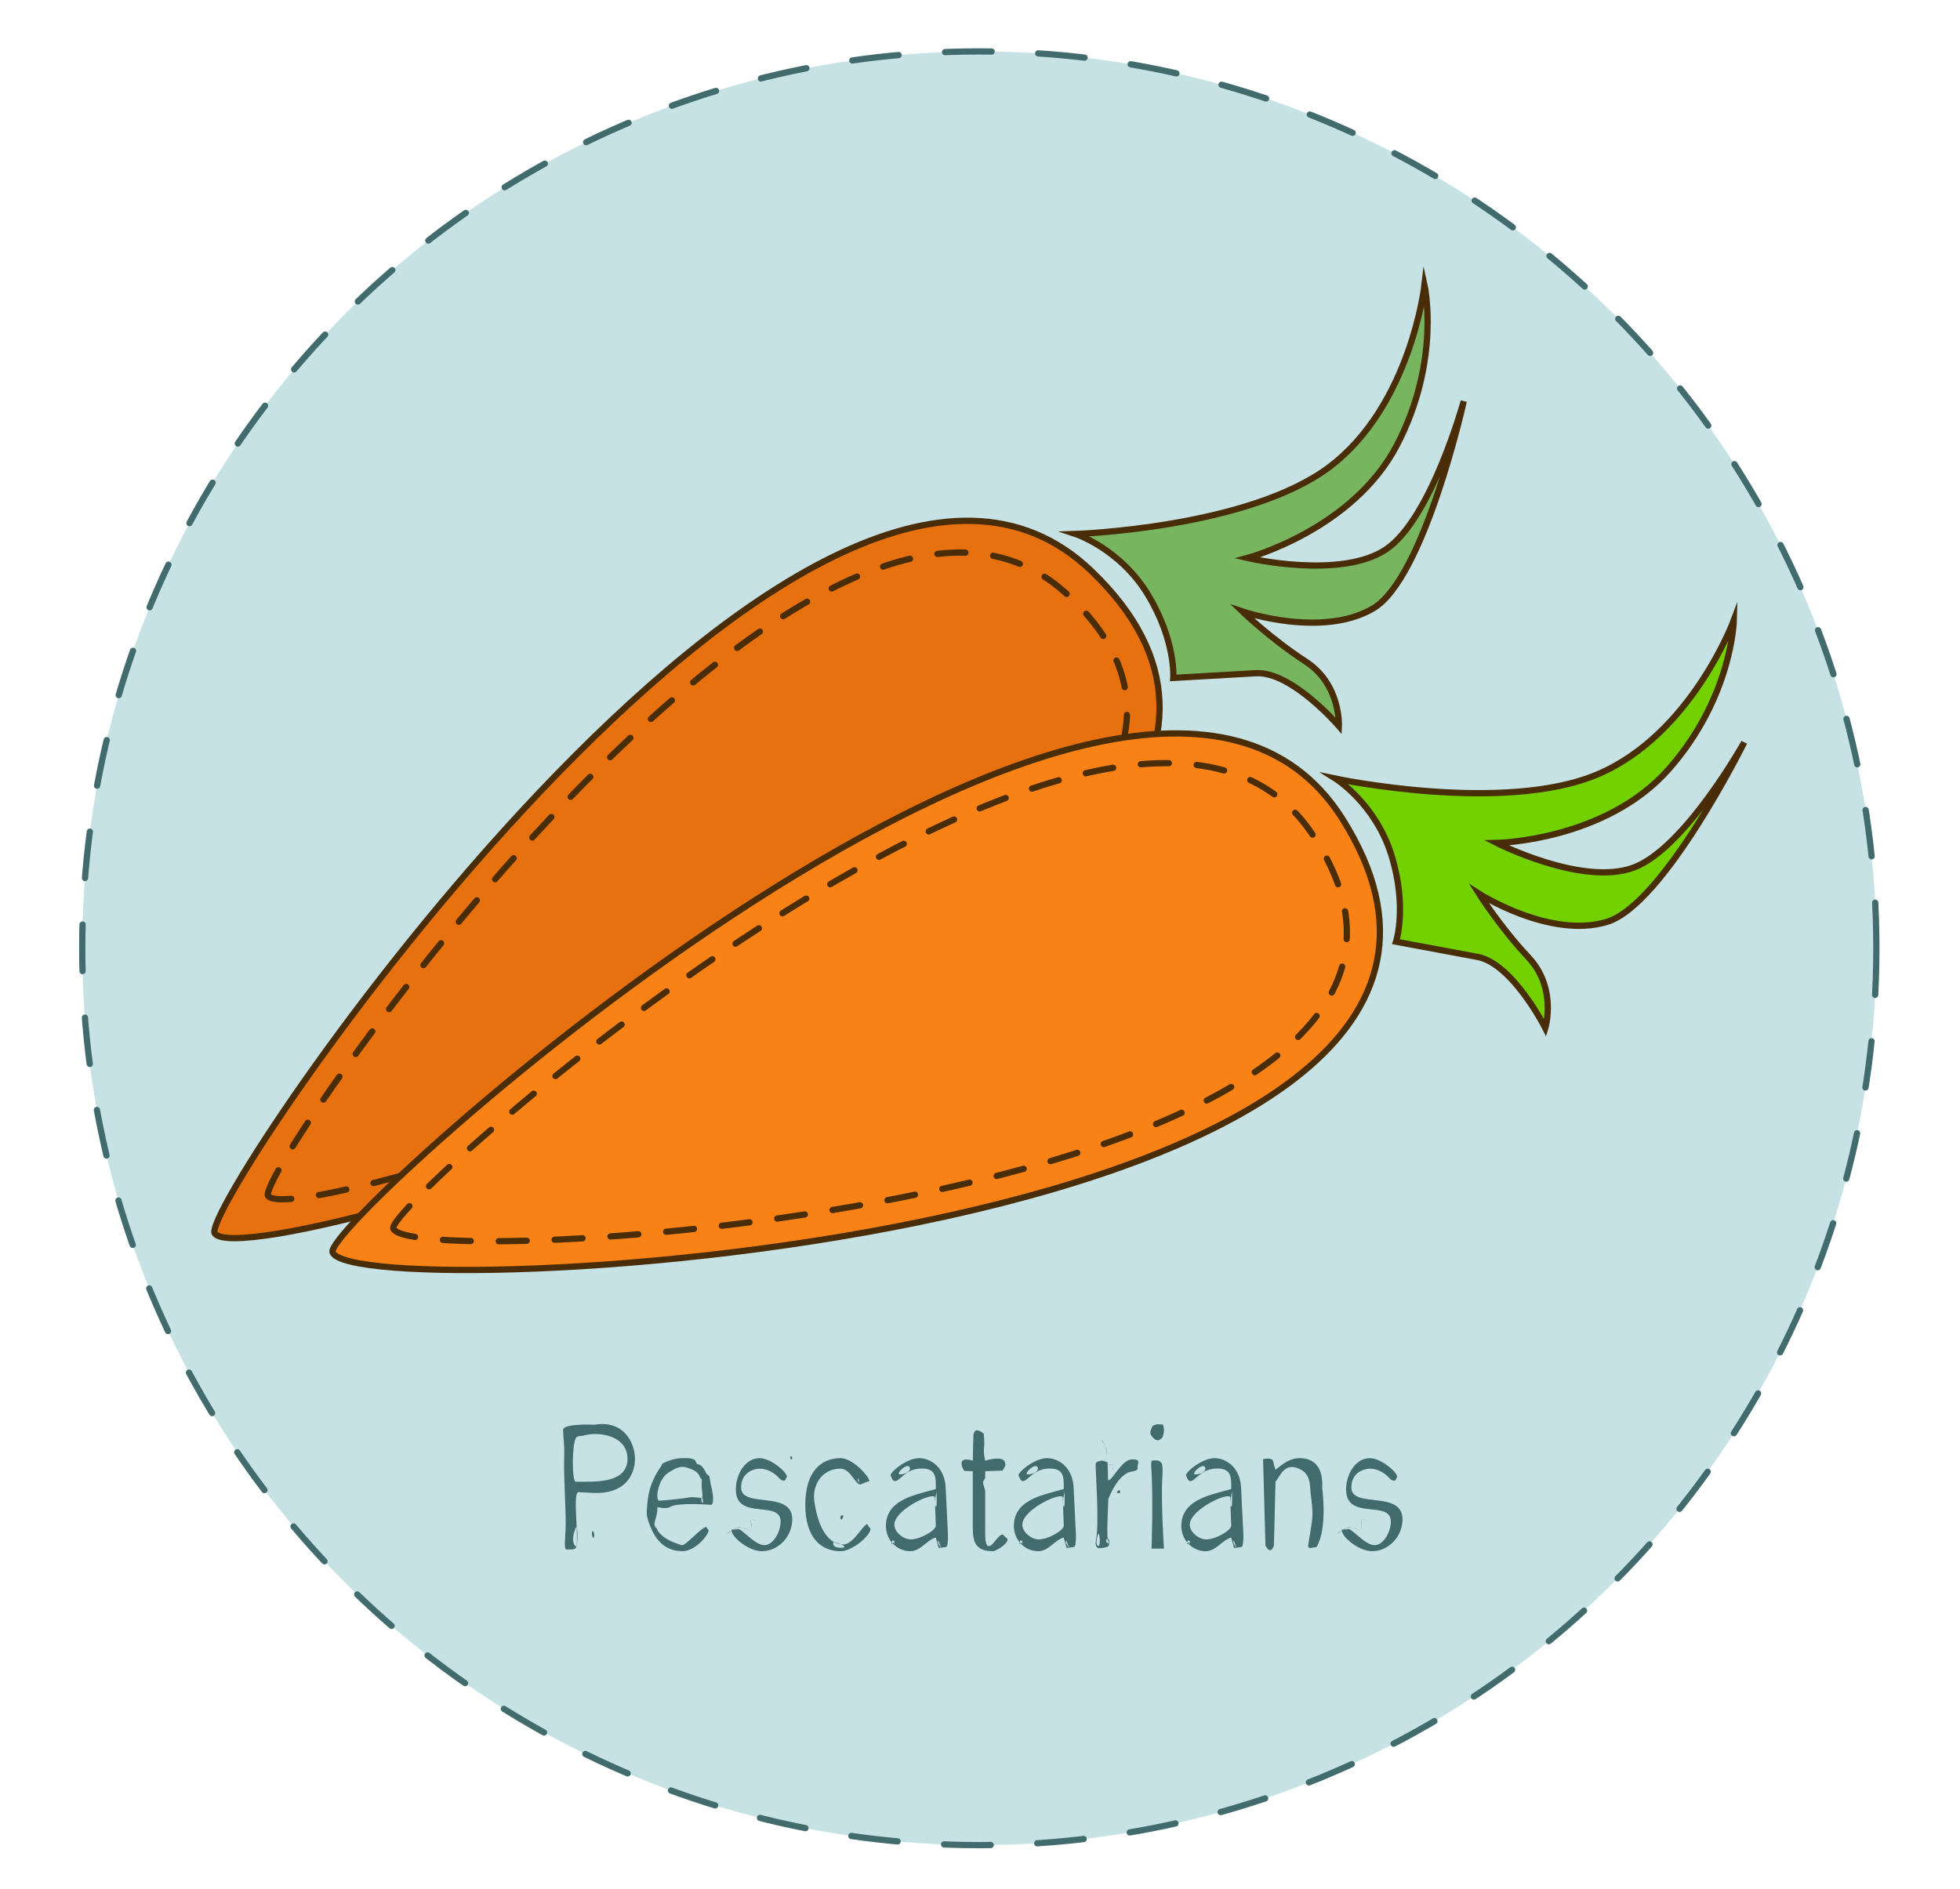<?xml version="1.0" encoding="utf-8"?>
<!-- Generator: Adobe Illustrator 16.0.0, SVG Export Plug-In . SVG Version: 6.00 Build 0)  -->
<!DOCTYPE svg PUBLIC "-//W3C//DTD SVG 1.1//EN" "http://www.w3.org/Graphics/SVG/1.1/DTD/svg11.dtd">
<svg version="1.1" id="Layer_1" xmlns="http://www.w3.org/2000/svg" xmlns:xlink="http://www.w3.org/1999/xlink" x="0px" y="0px"
	 width="235px" height="226.5px" viewBox="0 0 235 226.5" enable-background="new 0 0 235 226.5" xml:space="preserve">
<circle fill="#C7E2E5" stroke="#416B6D" stroke-width="0.75" stroke-linecap="round" stroke-miterlimit="10" stroke-dasharray="5.586" cx="117.416" cy="113.724" r="107.556"/>
<g>
	<path fill="#416B6D" d="M68.95,185.722c-0.306,0.153-0.917,0.096-0.917,0.096c-0.516,0.153-0.229-1.166-0.21-2.961
		c0.019-2.388-0.268-5.77-0.172-8.463c0.038-1.089-0.134-2.159-0.134-2.904c0-0.822,3.745-0.63,3.745-0.63
		c3.648-0.611,4.871,2.35,4.871,4.069c0,1.815-1.07,4.318-5.12,4.107l-1.7-0.095C68.587,179.322,69.6,185.397,68.95,185.722z
		 M69.026,177.698h1.013c2.044,0,5.196-0.076,5.196-2.751c0-2.827-3.516-3.343-5.407-2.751c0,0-0.649-0.019-0.783,0.249
		C68.549,173.419,68.568,177.603,69.026,177.698z M69.007,183.258c0,0-0.249,0.668-0.287,1.089c-0.058,0.63,0.134,1.032,0.325,1.089
		C69.294,185.512,69.332,182.646,69.007,183.258z"/>
	<path fill="#416B6D" d="M71.261,184.079c0,0.115-0.038,0.21-0.076,0.306c-0.115,0.268-0.363-0.707-0.096-0.783
		C71.166,183.735,71.261,183.888,71.261,184.079z M80.355,180.717c0.898-0.573,4.91-0.248,4.91-0.248
		c0.306-0.058,0.325-1.089-0.019-2.312c-0.058-0.172-0.134-0.956-0.21-1.108c-0.153-0.287-0.191-0.057-0.344-0.344
		c-0.287-0.554-0.535-1.051-1.051-1.108c-0.153-0.019-0.268-0.478-0.344-0.516c-0.458-0.248-0.86-0.21-1.471-0.21
		c-0.764,0-1.566,0.249-2.14,0.516c-0.458,0.21-0.267,0.21-0.344,0.325c-0.688,1.05-1.547,2.273-1.738,4.737
		c-0.039,0.554-0.115,1.089,0,1.528c0.783,2.809,2.197,4.05,4.222,4.05c1.815,0,3.649-2.655,3-2.636l-0.115-0.249
		c-0.497-0.153-2.541,2.35-2.999,2.159c-0.42-0.172-1.892-0.497-2.751-1.585c-0.172-0.21-0.058-0.229-0.268-0.458
		c-0.573-0.592,0.134-0.994,0.134-2.522C78.827,180.736,79.858,181.022,80.355,180.717z M82.686,179.571
		c-1.375,0.248-3.63,0.401-3.63,0.401c-0.516,0.02-0.229-2.617,1.166-3.419c0.439-0.249,1.146-0.764,1.872-0.611
		c0.592,0.134,1.624,0.458,1.815,1.185c0.057,0.21,0.268,0.076,0.229,0.592c-0.077,0.955,0.248,1.872,0,1.948
		C84.138,179.666,83.125,179.494,82.686,179.571z M84.176,180.182c-0.229-0.344,0.076-0.841,0.076-0.841
		C84.099,179.265,84.462,180.603,84.176,180.182z"/>
	<path fill="#416B6D" d="M90.595,182.322c0.019,0.057-0.249-0.096-0.401-0.096c-0.42,0.057,0.134,0.822-0.172,1.089
		c-0.401,0.363-0.821-0.21-1.395-0.134c-0.745,0.077-1.853,1.07-1.299,0.688c0.401-0.306,0.688-0.592,1.223-0.707
		c0.554-0.095,1.07,0.554,1.471,0.153c0.268-0.287-0.268-1.012,0.153-1.07C90.346,182.226,90.595,182.322,90.595,182.322z
		 M94.282,177.24c0.478-0.344-1.739-2.369-3.209-2.369c-1.738,0-2.847,1.949-2.847,3.764c0,3.782,5.368,1.184,5.368,3.84
		c0,1.204-0.859,2.827-1.948,2.827c-1.261,0-2.904-2.292-3.286-1.891l-0.611,0.019c-0.287,0.668,1.892,2.598,3.592,2.598
		c1.987,0,3.648-1.757,3.648-3.821c0-3.553-6.132-1.242-6.132-3.821c0-1.643,1.299-2.254,2.273-2.254
		c0.936,0,1.834,0.592,2.369,1.223c0.115,0.134,0.668,0.42,0.726-0.019L94.282,177.24z"/>
	<path fill="#416B6D" d="M94.912,175.024c-0.153,0.019-0.229-0.363-0.076-0.382C94.988,174.623,95.065,175.005,94.912,175.024z
		 M104.082,177.66c0.764,0.21-1.566-2.789-3.305-2.789c-2.35,0-4.222,1.624-4.222,5.578c0,3.955,1.872,5.579,4.222,5.579
		c1.701,0,4.318-2.617,3.401-2.885l-0.134-0.306c-0.344-0.42-1.605,2.331-2.885,2.388c-2.292,0-3.229-2.942-3.534-5.273
		c-0.229-1.776,0.859-3.821,3.152-3.821c1.185-0.038,1.853,2.063,2.407,1.892L104.082,177.66z M99.994,185.378
		c-0.229-0.344,0-0.458,0-0.458C102.668,185.722,100.28,185.799,99.994,185.378z M100.758,181.939
		c-0.019,0.096,0.019,0.21,0.077,0.268c0.134,0.134,0.401-0.497,0.191-0.497C100.892,181.71,100.777,181.806,100.758,181.939z
		 M102.936,177.698c-0.229-0.344,0-0.458,0-0.458C102.783,177.164,103.222,178.119,102.936,177.698z"/>
	<path fill="#416B6D" d="M112.544,185.646l-0.344-1.261c-1.089,0.306-1.815,1.643-3.057,1.643c-1.624,0-2.923-1.356-2.923-3.019
		c0-3.018,3.171-3.668,5.502-4.298l0.478-0.134v-0.592c0-1.204-0.287-2.006-2.044-1.853c-1.968,0.172-2.503,2.063-3.152,1.318
		l-0.172-0.401c-0.458-0.229,1.757-2.178,3.362-2.178c1.433,0,3.095,1.146,3.19,3.553l0.229,4.7c0.019,0.268,0.172,2.388-0.21,2.407
		L112.544,185.646z M107.081,185.034c0.114-0.267,0.152,0.611,0.152-0.229l-0.229-0.077
		C106.737,185.493,107.081,185.034,107.081,185.034z M112.105,179.666c0.134-0.955-4.872,1.299-4.872,3.19
		c0,0.879,1.07,1.758,1.968,1.758c1.185,0,3.152-1.166,3-1.72l-0.115-3.095L112.105,179.666z M107.883,176.82
		c0.688,0.019,1.49-0.478,1.146-0.917S107.329,176.801,107.883,176.82z M112.354,178.654c0,0-0.42,1.643-0.191,1.987
		C112.449,181.061,112.201,178.577,112.354,178.654z M112.544,184.729c0,0-0.21,0.115,0,0.459
		C113.251,186.372,112.392,184.652,112.544,184.729z"/>
	<path fill="#416B6D" d="M115.372,175.215c0.287-0.382,1.261-0.038,1.261-0.038l0.077-3.152c0,0,0.096-0.344,0.229-0.439
		c0.306-0.229,0.994,0.325,0.994,0.325s0.153,0.878,0.038,1.891c-0.057,0.573,0.153,1.375,0.153,1.375s2.121-0.688,2.369,0.191
		c0.038,0.134,0.057,0.382,0.057,0.382l-0.344,0.611l-2.083,0.076c0,0,0,0.458,0,0.764c0,0.172-0.268,0.401-0.268,0.592
		c0,0.134,0.268,0.879,0.268,1.013c0,2.197,0,4.26,0,4.26c0,1.031-0.114,2.98,0.822,2.159c0.306-0.268,1.165-1.681,1.452-1.013
		l0.268,0.21c0.63,0.401-1.127,1.605-1.643,1.605c-2.521,0-2.388-1.7-2.388-3.63v-5.96l-1.031-0.038
		C115.602,176.399,115.085,175.597,115.372,175.215z"/>
	<path fill="#416B6D" d="M127.885,185.646l-0.344-1.261c-1.089,0.306-1.815,1.643-3.057,1.643c-1.624,0-2.923-1.356-2.923-3.019
		c0-3.018,3.171-3.668,5.502-4.298l0.478-0.134v-0.592c0-1.204-0.287-2.006-2.044-1.853c-1.968,0.172-2.503,2.063-3.152,1.318
		l-0.172-0.401c-0.458-0.229,1.757-2.178,3.362-2.178c1.433,0,3.095,1.146,3.19,3.553l0.229,4.7c0.019,0.268,0.172,2.388-0.21,2.407
		L127.885,185.646z M122.422,185.034c0.114-0.267,0.152,0.611,0.152-0.229l-0.229-0.077
		C122.078,185.493,122.422,185.034,122.422,185.034z M127.446,179.666c0.134-0.955-4.872,1.299-4.872,3.19
		c0,0.879,1.07,1.758,1.968,1.758c1.185,0,3.152-1.166,3-1.72l-0.115-3.095L127.446,179.666z M123.224,176.82
		c0.688,0.019,1.49-0.478,1.146-0.917S122.67,176.801,123.224,176.82z M127.694,178.654c0,0-0.42,1.643-0.191,1.987
		C127.79,181.061,127.542,178.577,127.694,178.654z M127.885,184.729c0,0-0.21,0.115,0,0.459
		C128.592,186.372,127.732,184.652,127.885,184.729z"/>
	<path fill="#416B6D" d="M132.623,185.55c-0.287,0.038-0.306,0.134-0.841,0.115c0,0-0.573,0.019-0.382-0.956
		c0.401-2.044,0-7.221-0.038-9.112c0-0.439,0.897-0.42,0.897-0.42l0.535,0.191l0.057,2.083l0.019,0.057
		c0.439,0.21,1.681-2.674,2.98-2.483c0,0,0.344-0.019,0.497,0.077c0.287,0.191,0.019,0.516,0.038,0.936
		c0.134,0.458-0.878,0.363-1.318,0.649c-0.955,0.611-1.586,1.662-2.178,3.057c0,0-0.153,3.114-0.115,4.088
		c0,0.134-0.019,0.516,0.057,0.668c0.077,0.172,0.134,0.115,0.153,0.287c0.038,0.248-0.019,0.306-0.019,0.42
		C132.967,185.417,132.795,185.531,132.623,185.55z M131.668,183.926c0,0-0.478,1.471,0.057,1.471
		C131.916,185.397,131.916,183.965,131.668,183.926z M133.521,175.807c-0.039-0.42-0.803,0.057-1.07-0.249
		c-0.363-0.42,0.344-0.878,0.286-1.452c-0.057-0.535-0.325-0.84-0.592-1.28c-0.344-0.573,0.554,0.611,0.573,1.356
		c0.019,0.573-0.592,0.955-0.267,1.375c0.248,0.325,1.051-0.152,1.07,0.268c0,0.153-0.172,0.42-0.115,0.401
		C133.406,176.228,133.521,175.979,133.521,175.807z M132.661,184.595c0,0-0.153,0.344,0.21,0.497
		C133.062,185.168,132.757,184.328,132.661,184.595z M134.132,178.711c0,0-0.497,0.363,0.038,0.363
		C134.361,179.074,134.38,178.749,134.132,178.711z"/>
	<path fill="#416B6D" d="M139.367,172.407c0,0-0.325,0.325-0.573,0.325c-0.134,0-0.344-0.134-0.344-0.134s-0.478-0.382-0.516-0.726
		c-0.057-0.382,0.325-0.917,0.325-0.917s0.287-0.114,0.439-0.133c0.287-0.039,0.764,0.038,0.764,0.038s0.095,0.439,0.095,0.726
		C139.558,171.91,139.367,172.407,139.367,172.407z M139.558,185.722h-1.49c0,0,0.229-5.979-0.039-9.934
		c-0.019-0.21,0.039-0.611,0.039-0.611s0.611-0.115,0.917,0.038c0.115,0.058,0.287,0.249,0.287,0.249s0.191,0.134,0.095,1.662
		C139.176,180.182,139.558,185.722,139.558,185.722z"/>
	<path fill="#416B6D" d="M147.963,185.646l-0.344-1.261c-1.089,0.306-1.815,1.643-3.057,1.643c-1.624,0-2.923-1.356-2.923-3.019
		c0-3.018,3.171-3.668,5.502-4.298l0.478-0.134v-0.592c0-1.204-0.287-2.006-2.044-1.853c-1.968,0.172-2.503,2.063-3.152,1.318
		l-0.172-0.401c-0.458-0.229,1.757-2.178,3.362-2.178c1.433,0,3.095,1.146,3.19,3.553l0.229,4.7c0.019,0.268,0.172,2.388-0.21,2.407
		L147.963,185.646z M142.5,185.034c0.114-0.267,0.152,0.611,0.152-0.229l-0.229-0.077C142.156,185.493,142.5,185.034,142.5,185.034z
		 M147.524,179.666c0.134-0.955-4.872,1.299-4.872,3.19c0,0.879,1.07,1.758,1.968,1.758c1.185,0,3.152-1.166,3-1.72l-0.115-3.095
		L147.524,179.666z M143.302,176.82c0.688,0.019,1.49-0.478,1.146-0.917S142.748,176.801,143.302,176.82z M147.772,178.654
		c0,0-0.42,1.643-0.191,1.987C147.868,181.061,147.62,178.577,147.772,178.654z M147.963,184.729c0,0-0.21,0.115,0,0.459
		C148.67,186.372,147.811,184.652,147.963,184.729z"/>
	<path fill="#416B6D" d="M152.739,185.34c0,0-0.172,0.554-0.439,0.573c-0.306,0.019-0.573-0.573-0.573-0.573l-0.286-10.354
		c0,0,0.897-0.21,1.146,0.134c0.115,0.172,0.153,0.535,0.153,0.535l0.191,0.611c0.879-0.707,1.7-1.395,2.904-1.395
		c1.49,0,2.847,0.821,2.694,3.572c0,0,0.573,4.184-0.401,6.515c-0.076,0.21-0.267,0.573-0.267,0.573l-0.631,0.095
		c0,0-0.439,0.115-0.382-0.287c0.096-0.84,0.535-2.827,0.516-3.916c-0.019-0.936-0.229-2.407-0.229-2.407
		c-0.096-1.07,0-2.331-1.49-2.923c-1.681-0.668-2.121,0.898-2.713,1.604L152.739,185.34z"/>
	<path fill="#416B6D" d="M163.763,182.322c0.019,0.057-0.249-0.096-0.401-0.096c-0.42,0.057,0.134,0.822-0.172,1.089
		c-0.401,0.363-0.821-0.21-1.395-0.134c-0.745,0.077-1.853,1.07-1.299,0.688c0.401-0.306,0.688-0.592,1.223-0.707
		c0.554-0.095,1.07,0.554,1.471,0.153c0.268-0.287-0.268-1.012,0.153-1.07C163.514,182.226,163.763,182.322,163.763,182.322z
		 M167.45,177.24c0.478-0.344-1.739-2.369-3.209-2.369c-1.738,0-2.847,1.949-2.847,3.764c0,3.782,5.368,1.184,5.368,3.84
		c0,1.204-0.859,2.827-1.948,2.827c-1.261,0-2.904-2.292-3.286-1.891l-0.611,0.019c-0.287,0.668,1.892,2.598,3.592,2.598
		c1.987,0,3.648-1.757,3.648-3.821c0-3.553-6.132-1.242-6.132-3.821c0-1.643,1.299-2.254,2.273-2.254
		c0.936,0,1.834,0.592,2.369,1.223c0.115,0.134,0.668,0.42,0.726-0.019L167.45,177.24z"/>
</g>
<path fill="#E8710F" stroke="#492D08" stroke-width="0.75" stroke-linecap="round" stroke-miterlimit="10" d="M25.753,147.926
	c-2.218-3.08,71.326-111.862,105.108-79.443C174.37,110.235,30.083,153.941,25.753,147.926z"/>
<path fill="#77B65F" stroke="#492D08" stroke-width="0.75" stroke-linecap="round" stroke-miterlimit="10" d="M140.677,81.302
	c0,0,0.316-4.413-3.024-9.954c-3.341-5.541-8.681-7.307-8.681-7.307s20.658-0.69,30.418-8.038
	c9.761-7.348,11.406-21.807,11.406-21.807s2.006,8.969-3.291,19.16c-5.295,10.192-17.932,13.559-17.932,13.559
	s11.229,2.626,16.645-1.057c5.417-3.683,9.284-17.748,9.284-17.748s-4.706,21.208-10.848,24.844
	c-6.141,3.638-15.699,0.376-15.699,0.376s3.398,3.275,7.611,6.017c4.212,2.742,3.96,7.723,3.96,7.723s-5.662-6.581-9.94-6.336
	C146.306,80.98,140.677,81.302,140.677,81.302z"/>
<path fill="none" stroke="#492D08" stroke-width="0.75" stroke-linecap="round" stroke-miterlimit="10" stroke-dasharray="3.352" d="
	M32.146,143.417c-1.833-2.546,65.449-99.715,95.658-72.274C167.086,106.826,35.724,148.385,32.146,143.417z"/>
<path fill="#F98216" stroke="#492D08" stroke-width="0.75" stroke-linecap="round" stroke-miterlimit="10" d="M39.874,150.185
	c-1.418-3.52,95.98-91.588,121.042-52.04C193.189,149.083,42.641,157.06,39.874,150.185z"/>
<path fill="#73D100" stroke="#492D08" stroke-width="0.75" stroke-linecap="round" stroke-miterlimit="10" d="M167.384,112.938
	c0,0,1.362-4.21-0.559-10.389c-1.921-6.178-6.686-9.167-6.686-9.167s20.226,4.263,31.458-0.54
	c11.232-4.804,16.284-18.451,16.284-18.451s-0.194,9.188-7.771,17.819c-7.576,8.633-20.651,8.883-20.651,8.883
	s10.275,5.231,16.415,2.95c6.14-2.284,13.254-15.017,13.254-15.017s-9.635,19.469-16.467,21.533
	c-6.832,2.065-15.336-3.385-15.336-3.385s2.519,3.994,5.953,7.662c3.437,3.668,2.001,8.445,2.001,8.445s-3.926-7.744-8.139-8.527
	C172.926,113.97,167.384,112.938,167.384,112.938z"/>
<path fill="none" stroke="#492D08" stroke-width="0.75" stroke-linecap="round" stroke-miterlimit="10" stroke-dasharray="3.352" d="
	M47.158,147.333c-1.172-2.911,87.372-81.197,110.152-47.334C186.932,144.032,49.445,153.012,47.158,147.333z"/>
</svg>
